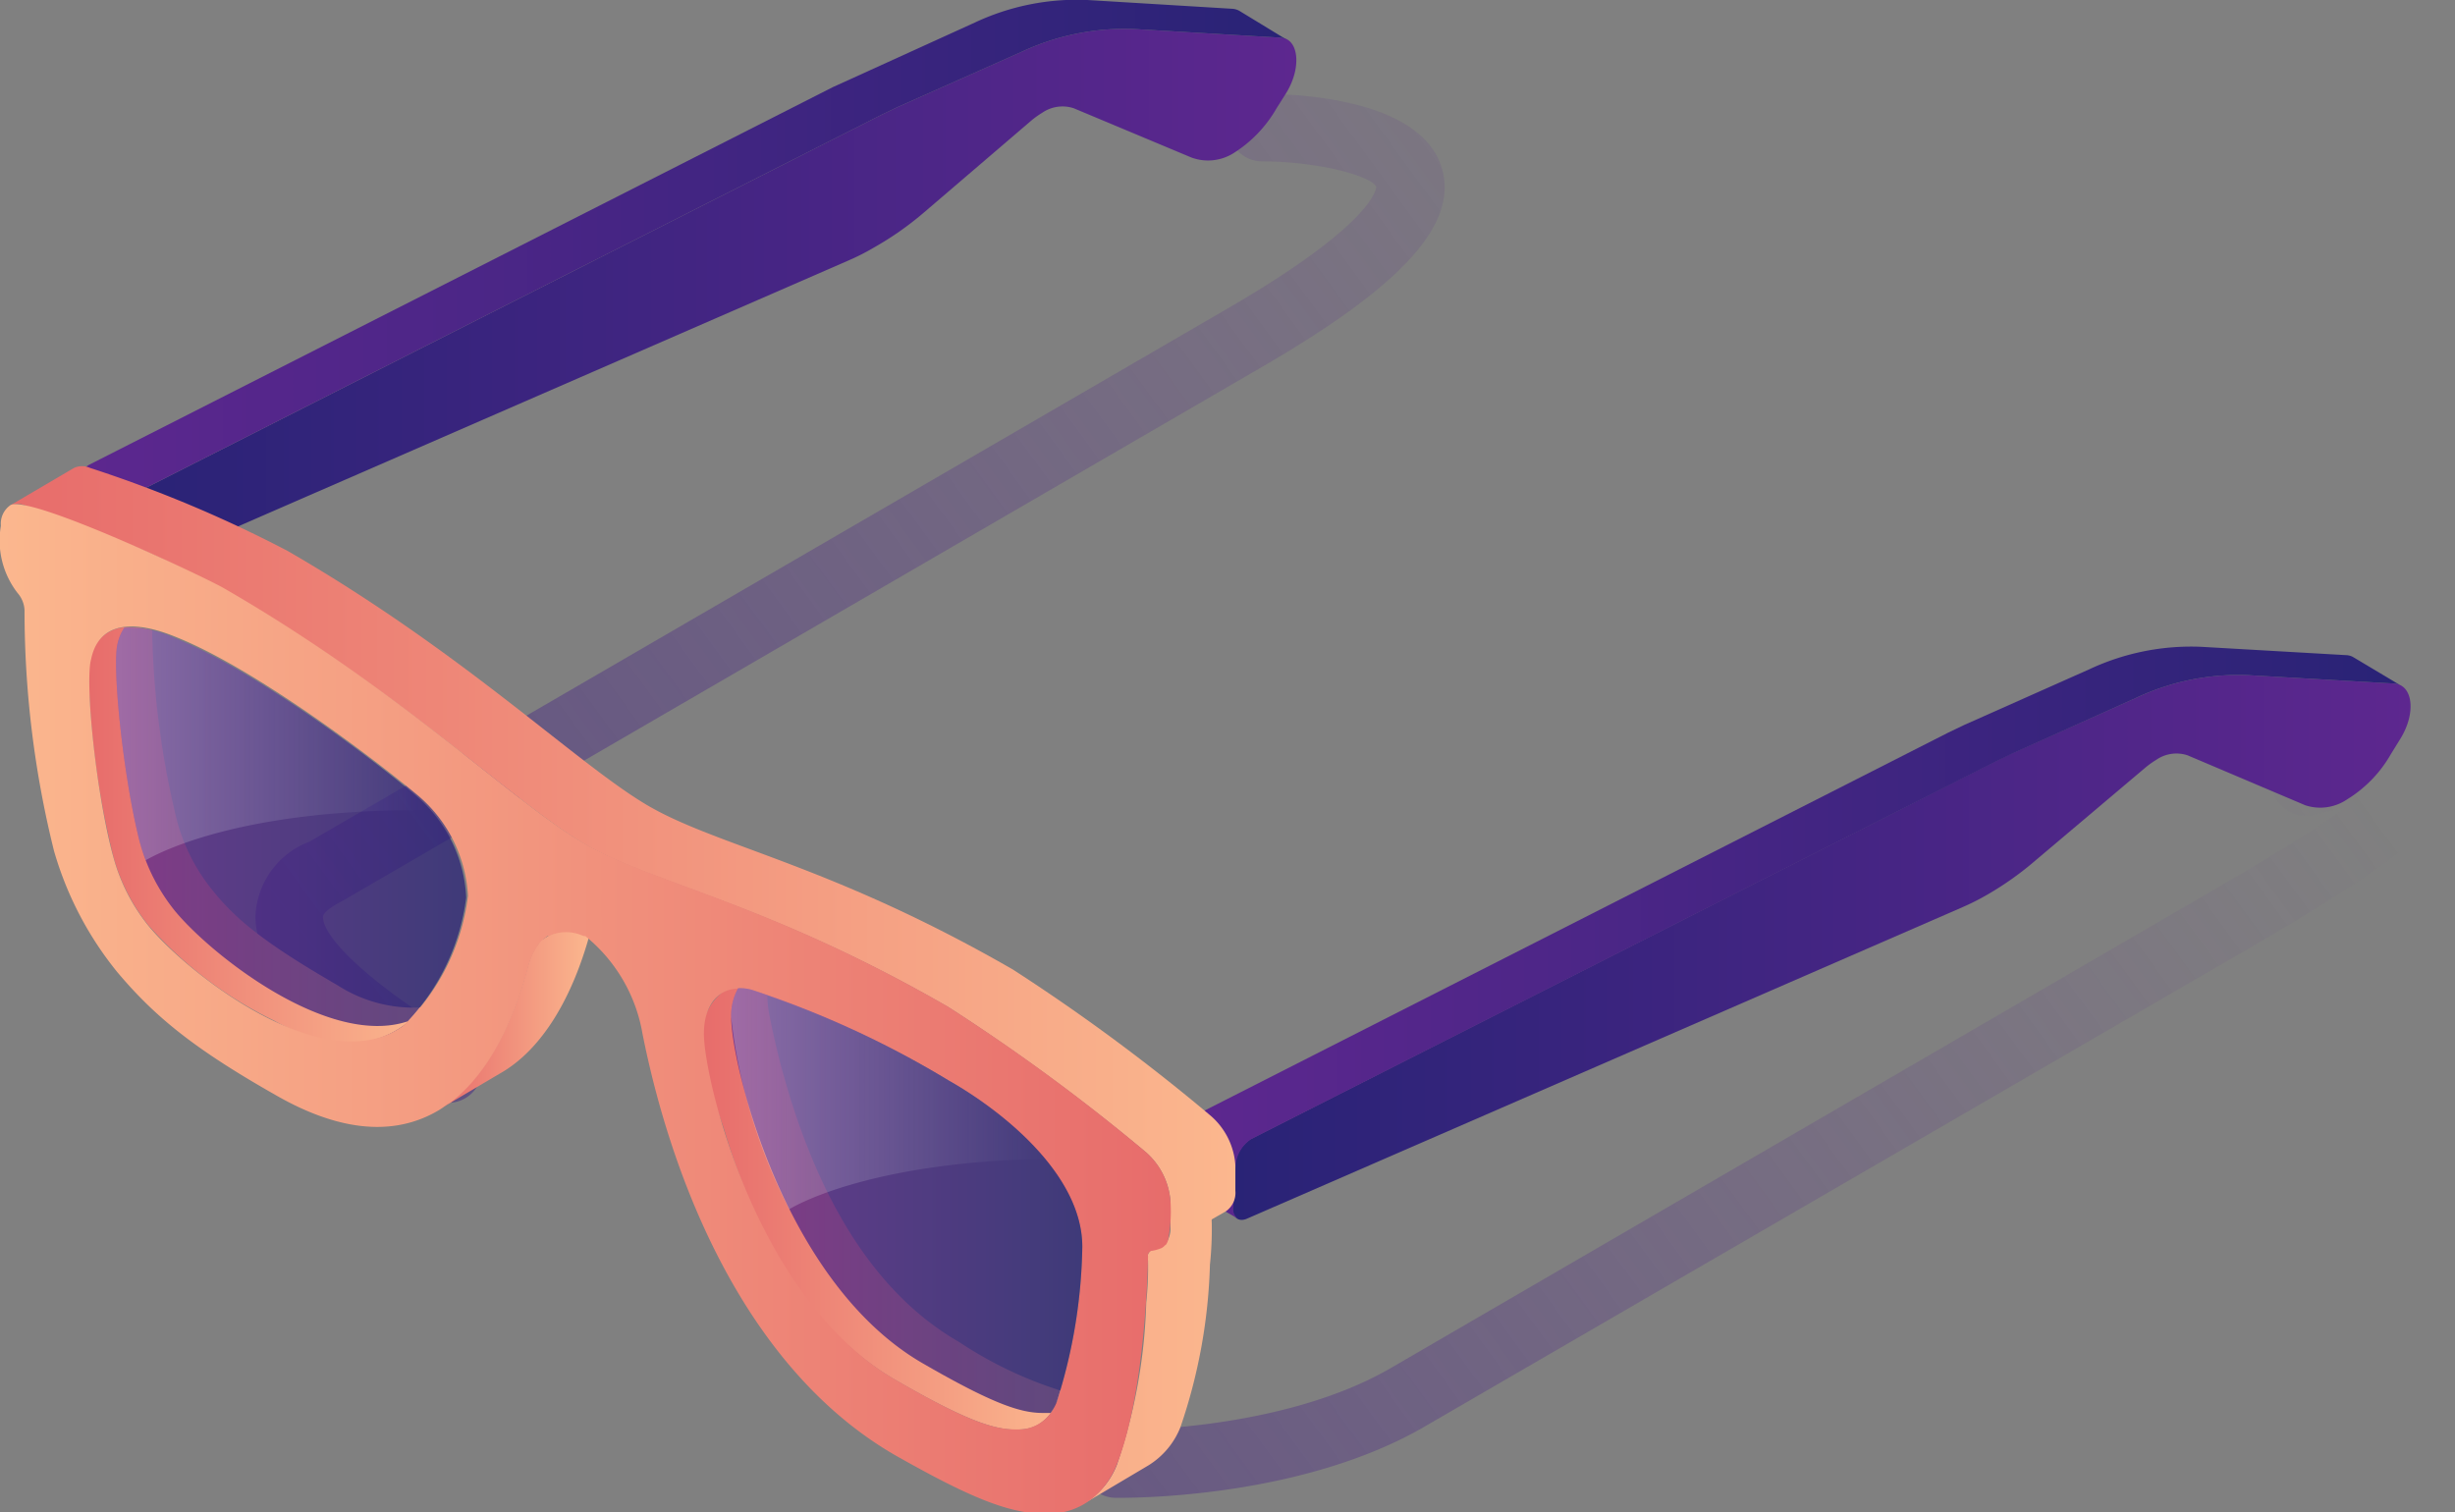 <svg xmlns="http://www.w3.org/2000/svg" xmlns:xlink="http://www.w3.org/1999/xlink" viewBox="0 0 109.06 67.18"><rect x="0" y="0" width="109.06" height="67.18" fill="#808080" stroke="none"/><defs><style>.a{fill:url(#a);}.b{fill:url(#b);}.c{fill:url(#c);}.d{fill:url(#d);}.e{fill:url(#e);}.f{fill:url(#f);}.g{fill:url(#g);}.h{fill:url(#h);}.i{fill:url(#i);}.j{fill:url(#j);}.k{fill:url(#k);}.l,.m{opacity:0.75;}.l{fill:url(#l);}.m{fill:url(#m);}.n{fill:url(#n);}.o{fill:url(#o);}</style><linearGradient id="a" x1="-43.08" y1="85.73" x2="77.58" y2="-2.27" gradientUnits="userSpaceOnUse"><stop offset="0" stop-color="#292376"/><stop offset="1" stop-color="#5d278f" stop-opacity="0"/></linearGradient><linearGradient id="b" x1="-17.78" y1="120.43" x2="102.89" y2="32.43" xlink:href="#a"/><linearGradient id="c" x1="5.26" y1="13.35" x2="57.59" y2="13.35" gradientUnits="userSpaceOnUse"><stop offset="0" stop-color="#292376"/><stop offset="1" stop-color="#5d278f"/></linearGradient><linearGradient id="d" x1="3.15" y1="12.72" x2="57.18" y2="12.72" gradientUnits="userSpaceOnUse"><stop offset="0" stop-color="#5d278f"/><stop offset="1" stop-color="#292376"/></linearGradient><linearGradient id="e" x1="54.76" y1="42.07" x2="107.09" y2="42.07" xlink:href="#c"/><linearGradient id="f" x1="52.65" y1="41.44" x2="106.68" y2="41.44" xlink:href="#d"/><linearGradient id="g" x1="3.94" y1="37.11" x2="18.74" y2="37.11" gradientUnits="userSpaceOnUse"><stop offset="0" stop-color="#e76c6b"/><stop offset="1" stop-color="#fbb78e"/></linearGradient><linearGradient id="h" x1="19.4" y1="45.34" x2="26.18" y2="45.34" xlink:href="#g"/><linearGradient id="i" x1="31.24" y1="53.73" x2="47.13" y2="53.73" xlink:href="#g"/><linearGradient id="j" x1="0.43" y1="43.74" x2="54.86" y2="43.74" xlink:href="#g"/><linearGradient id="k" y1="44.79" x2="52.05" y2="44.79" gradientUnits="userSpaceOnUse"><stop offset="0" stop-color="#fbb78e"/><stop offset="1" stop-color="#e76c6b"/></linearGradient><linearGradient id="l" x1="5.15" y1="36.72" x2="20.75" y2="36.72" xlink:href="#d"/><linearGradient id="m" x1="32.48" y1="53.38" x2="48.08" y2="53.38" xlink:href="#d"/><linearGradient id="n" x1="32.48" y1="48.84" x2="46.44" y2="48.84" gradientUnits="userSpaceOnUse"><stop offset="0" stop-color="#fff" stop-opacity="0.25"/><stop offset="1" stop-color="#dbf9ea" stop-opacity="0"/></linearGradient><linearGradient id="o" x1="5.15" y1="33.05" x2="19.13" y2="33.05" xlink:href="#n"/></defs><title>Glasses</title><path class="a" d="M19.94,49a1.53,1.53,0,0,1-.71-.18c-1.86-1-7.94-4.57-7.88-8.15a3.7,3.7,0,0,1,2.39-3.27L54.55,13.7c6.63-3.85,6.59-5.39,6.59-5.4-.24-.5-2.64-1.13-5.07-1.13a1.5,1.5,0,0,1,0-3c1.65,0,7.13.24,8,3.36.67,2.47-1.8,5.17-8,8.77L15.16,40.06c-.43.22-.8.48-.81.68,0,1.19,3.31,3.84,6.31,5.46A1.5,1.5,0,0,1,19.94,49Z"/><path class="b" d="M49.76,66.55h-.21a1.5,1.5,0,1,1,.05-3c.07,0,7.36.09,12.28-2.82L98.82,39.26c2.62-1.52,4.31-2.61,5.39-3.38-.46.09-.94.2-1.4.32a1.5,1.5,0,0,1-.77-2.9c5.95-1.58,6.58-.06,6.85.59.68,1.63-.43,3.24-8.56,8L63.4,63.32C58.19,66.4,51.11,66.55,49.76,66.55Z"/><path class="c" d="M6.06,21.89,39.16,5.1l.71-.34,5.54-2.47a10.79,10.79,0,0,1,5-1l6.44.38c.84,0,1,1.3.29,2.46l-.43.68a5.7,5.7,0,0,1-1.92,2A2.13,2.13,0,0,1,52.93,7L47.7,4.81a1.59,1.59,0,0,0-1.4.2,3.9,3.9,0,0,0-.5.36L41,9.48A13.9,13.9,0,0,1,38.82,11a9.85,9.85,0,0,1-1.12.57L5.89,25.43c-.37.16-.64-.06-.63-.5l.1-1.87A1.56,1.56,0,0,1,6.06,21.89Z"/><path class="d" d="M55.07.49a.71.71,0,0,0-.33-.1L48.31,0a10.65,10.65,0,0,0-5,1L37.75,3.53,37,3.87,3.94,20.66a1.52,1.52,0,0,0-.69,1.17l-.1,1.87a.51.51,0,0,0,.21.5l2.11,1.23a.51.51,0,0,1-.21-.5l.1-1.87a1.56,1.56,0,0,1,.7-1.17L39.16,5.1l.71-.34,5.54-2.47a10.79,10.79,0,0,1,5-1l6.44.38a.67.67,0,0,1,.32.1Z"/><path class="e" d="M55.56,50.61l33.1-16.79.71-.34L94.91,31a10.65,10.65,0,0,1,5-1l6.44.37c.84.05,1,1.3.28,2.46l-.42.68a5.63,5.63,0,0,1-1.93,2,2.13,2.13,0,0,1-1.87.27l-5.23-2.22a1.57,1.57,0,0,0-1.39.2,3.9,3.9,0,0,0-.5.36L90.46,38.2a13.9,13.9,0,0,1-2.14,1.53,10.76,10.76,0,0,1-1.12.57L55.39,54.15c-.37.16-.65-.06-.63-.5l.1-1.87A1.56,1.56,0,0,1,55.56,50.61Z"/><path class="f" d="M104.56,29.21a.67.67,0,0,0-.32-.1l-6.43-.37a10.65,10.65,0,0,0-5,1l-5.55,2.47-.71.34L53.44,49.38a1.56,1.56,0,0,0-.7,1.17l-.09,1.87a.51.51,0,0,0,.21.5L55,54.15a.51.51,0,0,1-.21-.5l.1-1.87a1.56,1.56,0,0,1,.7-1.17l33.1-16.79.71-.34L94.91,31a10.65,10.65,0,0,1,5-1l6.44.37a.67.67,0,0,1,.32.1Z"/><path class="g" d="M18.74,44.76l-.22.26a5.71,5.71,0,0,1-.61.56,4.12,4.12,0,0,1-2.44.77,7.82,7.82,0,0,1-3.29-1,17.91,17.91,0,0,1-5.59-4.24,8.51,8.51,0,0,1-1.54-3,37.85,37.85,0,0,1-1.11-8.08v-.14c0-.09,0-.2,0-.3A1.91,1.91,0,0,1,4,29.31a1.67,1.67,0,0,1,1.77-1.44,4.34,4.34,0,0,1,1,.14,3,3,0,0,0,0,.43,38,38,0,0,0,1.11,8.09,8.3,8.3,0,0,0,1.54,3c1,1.26,2.24,2.32,5.58,4.25A6.22,6.22,0,0,0,18.74,44.76Z"/><path class="h" d="M26,41.51l.17.1c-.71,2.54-2,5-4,6.11L19.4,49.36c2.08-1.21,3.36-3.79,4.06-6.45a2.92,2.92,0,0,1,.4-.9l.12-.16a1.59,1.59,0,0,1,.13-.13l.05,0s.05-.05.08-.06l.14-.09.09-.05a1.84,1.84,0,0,1,1.46,0Z"/><path class="i" d="M47.13,61.79c-.06.19-.13.38-.2.55a2,2,0,0,1-.8.95,1.61,1.61,0,0,1-.76.22c-1,.08-2.24-.26-5.58-2.19s-5.95-5.6-7.58-11c-.37-1.22-1-2.41-.88-3.54a2.42,2.42,0,0,1,.77-2.7A1.65,1.65,0,0,1,33.46,44l.63.2a4.65,4.65,0,0,0,.1.95,34.63,34.63,0,0,0,.87,3.48c1.63,5.35,4.17,9.06,7.55,11A17.82,17.82,0,0,0,47.13,61.79Z"/><path class="j" d="M53.73,49.53A86.65,86.65,0,0,0,45,43.08c-8-4.61-13-5.45-16.12-7.23s-8.12-6.76-16.1-11.37A56.59,56.59,0,0,0,4,20.79a.86.86,0,0,0-.71,0L.43,22.47a.88.88,0,0,1,.72,0,56.92,56.92,0,0,1,8.77,3.69c8,4.6,13,9.59,16.1,11.37s8.14,2.62,16.13,7.23a87.58,87.58,0,0,1,8.76,6.44A3.22,3.22,0,0,1,52,53.42v1.13a1.2,1.2,0,0,1-.14.59l-.77.45A.4.4,0,0,0,51,56a14.94,14.94,0,0,1-.08,1.88,24.28,24.28,0,0,1-1.31,7.22,3.49,3.49,0,0,1-1.44,1.7L51,65.12a3.51,3.51,0,0,0,1.44-1.71,24.28,24.28,0,0,0,1.31-7.22,14.86,14.86,0,0,0,.08-1.88.51.51,0,0,1,0-.13l.63-.36a1,1,0,0,0,.42-.91V51.78A3.18,3.18,0,0,0,53.73,49.53Z"/><path class="k" d="M52,53.42a3.22,3.22,0,0,0-1.13-2.26,85.12,85.12,0,0,0-8.77-6.44c-8-4.61-13-5.45-16.12-7.23S17.9,30.72,9.92,26.12C9,25.6,1.39,22,.47,22.44h0a1,1,0,0,0-.43.92,3.81,3.81,0,0,0,.75,3,1.24,1.24,0,0,1,.3.75A44.19,44.19,0,0,0,2.4,37.81a15.18,15.18,0,0,0,2.8,5.37c1.68,2,3.43,3.42,7,5.45,2.31,1.34,4.93,2.07,7.24.73a2.9,2.9,0,0,0,.29-.19l.17-.12L20,49c1.73-1.32,2.83-3.65,3.47-6.05a2.7,2.7,0,0,1,.4-.9.67.67,0,0,1,.09-.14h0a1.19,1.19,0,0,1,.2-.19l.16-.13.05,0h0a1.83,1.83,0,0,1,1.55,0l.08,0a7.12,7.12,0,0,1,2.54,4.33c1.28,6.44,4.52,14.87,11.23,18.74,3.53,2,5.28,2.69,7,2.59a3.08,3.08,0,0,0,1.88-.78,3.66,3.66,0,0,0,.94-1.34C50.93,61.81,51,55.8,51,55.8a.07.07,0,0,1,0-.06c0-.06.11-.16.14-.16a1.89,1.89,0,0,0,.47-.13h0l.09-.06c.07-.11.08,0,.18-.25h0l0,0A6.52,6.52,0,0,0,52,53.42ZM17.91,45.58c-3.47,2.49-9.6-2.35-11.32-4.45a8.34,8.34,0,0,1-1.54-3c-.78-2.81-1.29-7.85-1-8.85.37-1.76,2.06-1.67,3.71-1,3.69,1.46,9.23,5.73,10.86,7.11a6.3,6.3,0,0,1,2.17,4.41A9.64,9.64,0,0,1,17.91,45.58Zm29,16.76a1.77,1.77,0,0,1-1.56,1.17H45.1c-1,0-2.25-.43-5.31-2.2-6.23-3.59-8.52-13.41-8.52-15.38,0-1.48.88-2.31,2.19-1.9A42.28,42.28,0,0,1,42.13,48c2.33,1.33,5.95,4.17,5.95,7.42A23.78,23.78,0,0,1,46.93,62.34Z"/><path class="l" d="M18.58,35.44C17,34.06,11.41,29.79,7.72,28.33a4.72,4.72,0,0,0-2.2-.44,2.06,2.06,0,0,0-.3.72c-.25,1,.26,6,1,8.85a8.34,8.34,0,0,0,1.54,3c1.57,1.92,6.81,6.1,10.35,4.92a9.8,9.8,0,0,0,2.6-5.5A6.3,6.3,0,0,0,18.58,35.44Z"/><path class="m" d="M42.13,48A42.28,42.28,0,0,0,33.46,44a1.8,1.8,0,0,0-.67-.09,2.49,2.49,0,0,0-.31,1.29c0,2,2.29,11.79,8.52,15.38,3.06,1.77,4.32,2.2,5.31,2.2h.27l.09,0a2,2,0,0,0,.26-.45,23.78,23.78,0,0,0,1.15-6.94C48.08,52.15,44.46,49.31,42.13,48Z"/><path class="n" d="M35.06,53.73s3.28-2.1,11.38-2.24A16.13,16.13,0,0,0,42.13,48,42.28,42.28,0,0,0,33.46,44a1.8,1.8,0,0,0-.67-.09,2.49,2.49,0,0,0-.31,1.29A24.57,24.57,0,0,0,35.06,53.73Z"/><path class="o" d="M19.13,36a5.6,5.6,0,0,0-.55-.54C17,34.06,11.41,29.79,7.72,28.33a4.72,4.72,0,0,0-2.2-.44,2.06,2.06,0,0,0-.3.72c-.25,1,.26,6,1,8.85.07.26.16.51.25.76C6.52,38.22,10.08,35.9,19.13,36Z"/></svg>